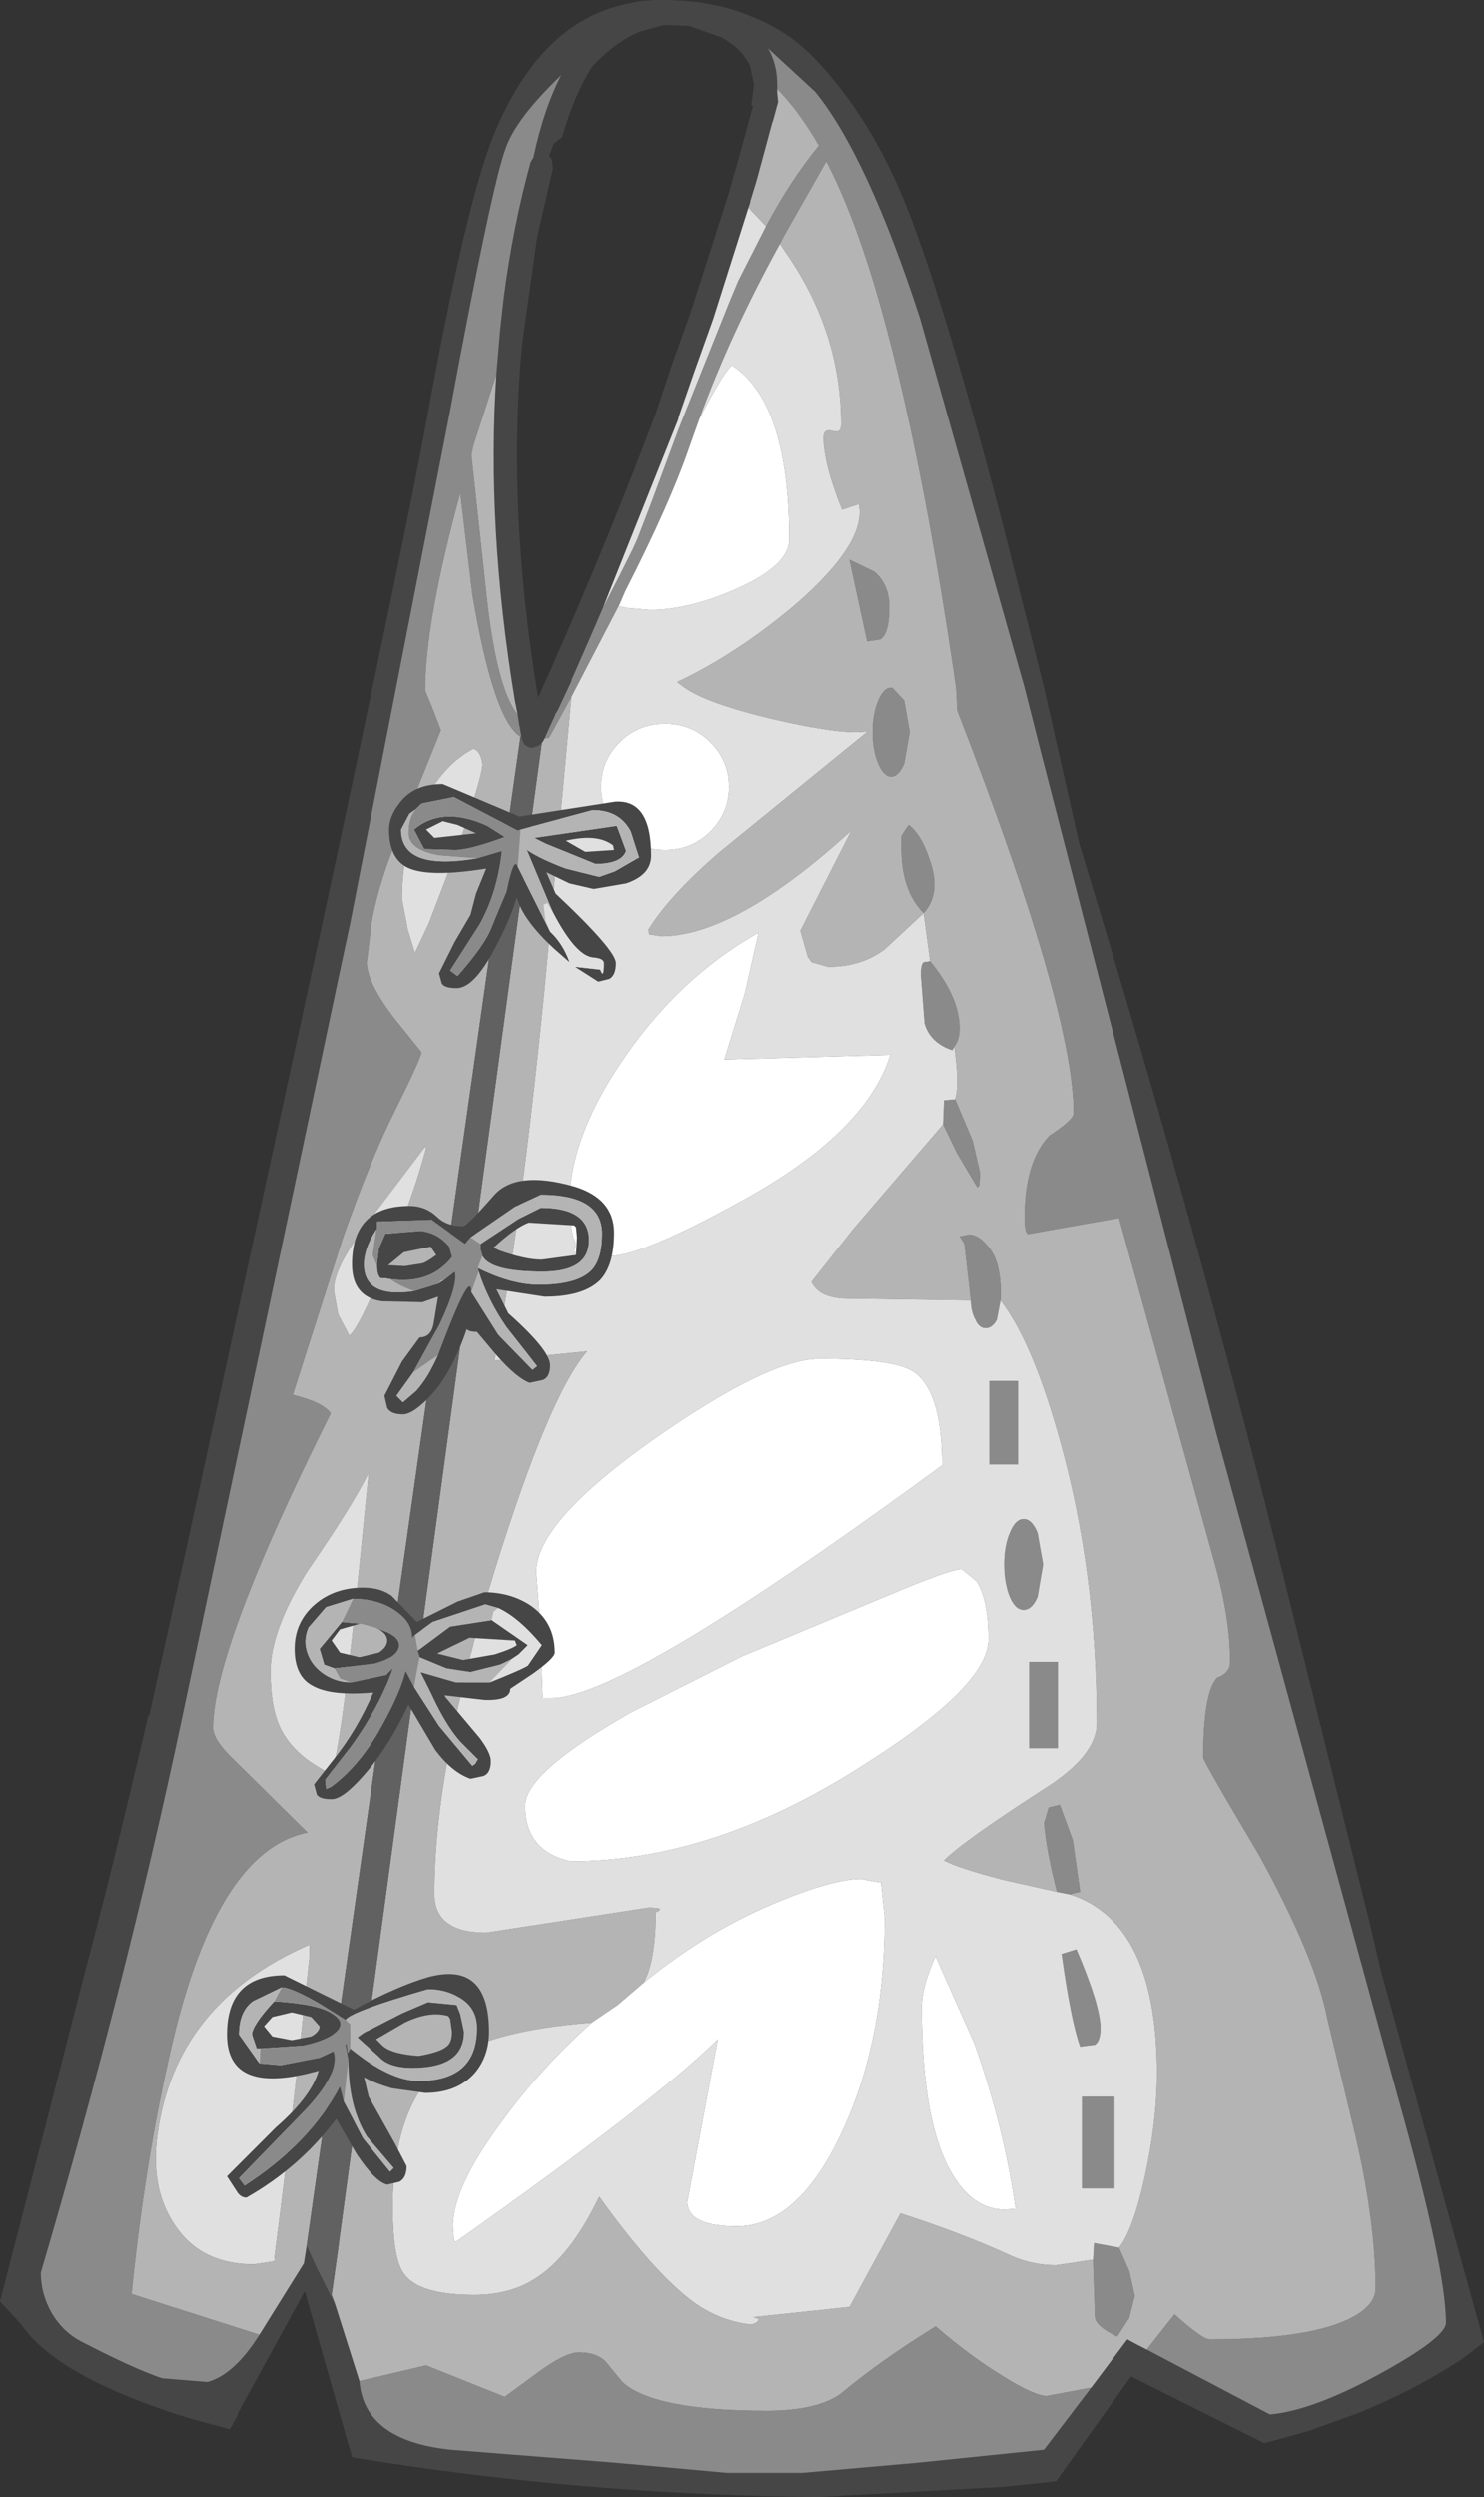 <?xml version="1.0" encoding="UTF-8" standalone="no"?>
<svg xmlns:ffdec="https://www.free-decompiler.com/flash" xmlns:xlink="http://www.w3.org/1999/xlink" ffdec:objectType="shape" height="134.7px" width="80.1px" xmlns="http://www.w3.org/2000/svg">
  <rect width="100%" height="100%" fill="#333333" stroke="none"/>
  <g transform="matrix(1.0, 0.0, 0.0, 1.0, 36.45, 135.85)">
    <path d="M25.45 -9.1 L32.1 -5.6 Q34.4 -5.8 38.05 -7.8 41.6 -9.75 41.6 -10.55 41.6 -13.5 39.0 -22.75 L29.2 -58.55 19.7 -95.4 18.85 -98.75 13.2 -118.7 Q10.35 -127.45 7.55 -130.9 L5.0 -133.25 Q5.5 -132.4 5.5 -131.3 L5.5 -131.05 5.5 -130.85 5.55 -130.35 5.25 -129.25 5.25 -129.3 4.4 -126.15 4.05 -125.0 4.05 -124.95 3.95 -124.65 2.05 -118.65 1.05 -115.85 0.2 -113.4 0.15 -113.2 -3.9 -103.05 -4.7 -101.2 -5.6 -99.15 -5.6 -99.1 -6.3 -97.6 -6.35 -97.5 -6.45 -97.35 -6.55 -97.1 -6.6 -97.0 -7.05 -96.0 -7.1 -95.9 -7.2 -95.75 -7.4 -95.6 -7.75 -95.5 Q-8.0 -95.55 -8.15 -95.7 L-8.3 -96.05 -8.3 -96.1 -8.4 -96.7 -8.4 -96.65 -8.5 -97.3 -8.65 -98.05 Q-10.2 -107.45 -9.65 -115.65 L-9.45 -118.0 -9.25 -119.8 Q-8.75 -123.65 -7.8 -127.1 L-7.65 -127.35 Q-7.1 -129.95 -6.15 -131.8 -8.6 -129.45 -9.15 -127.85 -9.9 -125.85 -12.2 -113.45 L-17.55 -86.05 -18.15 -83.25 -21.15 -69.05 -26.6 -43.3 Q-29.65 -28.85 -34.25 -13.25 -34.25 -12.1 -33.65 -11.05 -33.05 -10.05 -32.1 -9.55 -29.2 -8.05 -27.7 -7.55 L-25.25 -7.35 Q-23.8 -7.75 -22.45 -9.9 L-20.05 -13.75 -19.9 -14.7 -19.35 -13.5 -18.35 -11.5 -17.05 -7.4 Q-16.8 -4.2 -12.15 -3.7 L-3.25 -3.0 2.8 -2.45 6.85 -2.45 13.1 -3.0 19.9 -3.7 22.45 -7.05 24.4 -9.65 Q24.95 -9.35 25.45 -9.1 M1.55 -125.0 L1.55 -125.1 1.55 -125.15 1.55 -125.0 M2.45 -133.85 L0.75 -134.45 -0.6 -134.5 -1.9 -134.15 Q-3.2 -133.6 -4.45 -132.3 -5.45 -130.75 -6.1 -128.45 L-6.55 -128.1 -6.8 -127.45 -6.65 -127.25 -6.6 -126.75 -7.45 -123.05 -8.25 -117.35 Q-9.1 -108.5 -7.4 -98.25 L-7.4 -98.2 -6.75 -99.65 -5.85 -101.7 Q-3.25 -107.7 -1.05 -113.55 L-0.95 -113.85 -0.15 -116.25 0.85 -119.05 2.85 -125.3 3.2 -126.55 3.2 -126.5 4.05 -129.6 4.2 -130.15 4.1 -130.15 4.25 -131.3 4.05 -132.25 Q3.6 -133.25 2.45 -133.85 M7.7 -132.5 Q10.8 -129.2 12.75 -124.0 14.7 -118.85 17.6 -107.85 L19.9 -98.75 21.8 -90.35 Q27.7 -71.1 32.35 -52.75 L34.7 -43.3 37.5 -32.05 38.1 -29.5 43.65 -9.5 42.55 -8.65 Q40.0 -6.95 36.8 -5.65 L34.15 -4.7 31.8 -4.05 24.6 -7.65 20.55 -2.0 17.75 -1.7 7.75 -1.15 Q-4.1 -1.25 -15.6 -3.0 L-17.2 -3.25 -17.45 -3.3 -20.0 -12.25 -23.65 -5.6 -23.6 -5.6 -24.05 -4.8 -26.25 -5.4 Q-33.35 -7.6 -35.3 -10.45 L-36.45 -11.7 -33.9 -21.55 -31.9 -29.35 Q-30.45 -34.75 -28.45 -43.3 L-28.4 -43.3 -26.3 -52.75 -22.75 -69.05 -21.2 -76.15 -19.05 -86.05 Q-14.55 -107.0 -13.4 -113.3 -11.3 -124.85 -9.8 -128.55 -7.35 -134.55 -2.8 -135.6 L-1.85 -135.8 -1.0 -135.85 -0.8 -135.85 -0.7 -135.85 Q2.1 -135.85 4.25 -134.9 6.25 -134.1 7.7 -132.5 M-7.7 -97.6 L-7.75 -97.45 -7.7 -97.6" fill="#464646" fill-rule="evenodd" stroke="none"/>
    <path d="M5.5 -131.05 L5.5 -131.3 Q5.5 -132.4 5.0 -133.25 L7.55 -130.9 Q10.35 -127.45 13.2 -118.7 L18.85 -98.75 19.7 -95.4 29.2 -58.55 39.0 -22.75 Q41.6 -13.5 41.6 -10.55 41.6 -9.75 38.05 -7.8 34.4 -5.8 32.1 -5.6 L25.45 -9.1 26.95 -11.0 Q28.45 -9.65 28.85 -9.65 34.45 -9.65 36.65 -10.9 37.8 -11.55 37.8 -12.4 37.8 -15.9 36.75 -20.5 L35.2 -26.95 Q34.55 -30.3 31.45 -35.9 28.5 -40.85 28.5 -41.05 28.5 -44.55 29.25 -45.35 29.95 -45.6 29.95 -46.2 29.95 -48.5 29.15 -51.4 L23.95 -70.15 19.15 -69.3 Q18.85 -69.15 18.85 -70.15 18.85 -73.2 20.2 -74.6 21.5 -75.45 21.5 -75.8 21.5 -81.35 15.2 -97.55 L15.2 -97.85 15.15 -98.75 Q13.25 -111.9 10.85 -120.1 9.6 -124.35 8.15 -127.15 L5.85 -123.1 5.65 -122.7 Q3.0 -117.9 1.3 -113.25 L0.8 -111.85 Q-0.25 -108.75 -2.7 -103.95 L-3.0 -103.25 -5.6 -98.25 -6.8 -96.05 -7.05 -96.0 -6.6 -97.0 -6.55 -97.1 -6.45 -97.35 -6.35 -97.5 -6.3 -97.6 -5.6 -99.1 -5.6 -99.15 -4.7 -101.2 -3.9 -103.05 -3.0 -104.8 -2.3 -106.2 -2.05 -106.75 -1.3 -108.7 0.2 -112.75 2.9 -119.5 3.4 -120.7 4.9 -123.65 Q6.2 -126.1 7.75 -128.0 6.65 -129.9 5.5 -131.05 M22.45 -7.05 L19.9 -3.7 13.1 -3.0 6.85 -2.45 2.8 -2.45 -3.25 -3.0 -12.15 -3.7 Q-16.8 -4.2 -17.05 -7.4 L-13.45 -8.25 -9.2 -6.55 -7.5 -7.8 Q-5.95 -8.95 -5.2 -8.95 -4.25 -8.95 -3.75 -8.45 L-2.85 -7.35 Q-1.15 -5.8 4.95 -5.8 7.6 -5.8 8.9 -6.7 11.05 -8.5 14.05 -10.35 15.9 -8.75 17.7 -7.65 19.4 -6.6 20.05 -6.6 L22.45 -7.05 M-22.45 -9.9 Q-23.8 -7.75 -25.25 -7.35 L-27.7 -7.55 Q-29.2 -8.05 -32.1 -9.55 -33.05 -10.05 -33.65 -11.05 -34.25 -12.1 -34.25 -13.25 -29.65 -28.85 -26.6 -43.3 L-21.15 -69.05 -18.15 -83.25 -17.55 -86.05 -12.2 -113.45 Q-9.9 -125.85 -9.15 -127.85 -8.6 -129.45 -6.15 -131.8 -7.1 -129.95 -7.65 -127.35 L-7.8 -127.1 Q-8.75 -123.65 -9.25 -119.8 L-9.45 -118.0 -9.65 -115.65 -10.9 -111.8 -11.0 -111.3 -10.15 -103.45 Q-9.6 -98.65 -8.5 -97.3 L-8.4 -96.65 -8.4 -96.7 -8.3 -96.1 -8.35 -96.1 Q-9.8 -97.0 -10.95 -103.8 L-11.6 -109.25 Q-13.5 -102.3 -13.5 -98.6 L-13.05 -97.5 -12.65 -96.45 -14.65 -91.5 Q-16.0 -88.4 -16.4 -86.05 L-16.65 -83.95 Q-16.65 -82.85 -15.15 -80.9 L-13.7 -79.1 Q-13.7 -78.8 -15.2 -75.8 -16.45 -73.3 -17.95 -69.05 L-20.65 -60.6 Q-19.0 -60.2 -18.6 -59.6 -24.95 -46.9 -24.95 -42.65 -24.95 -42.0 -23.85 -40.95 L-19.85 -37.0 Q-24.9 -36.0 -27.35 -24.75 -28.65 -19.0 -29.35 -12.1 L-22.45 -9.9 M13.4 -86.6 Q12.2 -87.8 12.2 -90.1 L12.2 -90.75 12.35 -91.0 12.6 -91.35 Q13.3 -90.8 13.75 -89.4 14.35 -87.65 13.4 -86.6 M13.75 -84.0 Q15.1 -82.35 15.3 -80.9 15.45 -79.9 15.05 -79.4 L14.95 -79.2 Q13.75 -79.6 13.45 -80.65 L13.25 -83.25 Q13.25 -83.85 13.4 -83.95 L13.75 -84.0 M15.1 -76.55 L16.05 -74.3 16.45 -72.55 16.4 -71.9 16.3 -71.8 15.2 -73.65 14.45 -75.2 14.5 -76.5 15.1 -76.55 M15.95 -65.7 L15.6 -68.75 15.35 -69.15 15.85 -69.25 Q16.35 -69.25 16.85 -68.65 17.65 -67.75 17.55 -65.7 L17.35 -64.65 Q17.1 -64.2 16.75 -64.2 16.4 -64.2 16.2 -64.65 15.95 -65.1 15.95 -65.7 M20.6 -33.8 Q20.05 -35.9 19.9 -37.5 L20.15 -38.35 20.75 -38.5 21.45 -36.6 21.85 -33.8 21.4 -33.7 21.35 -33.65 20.6 -33.8 M23.95 -14.6 L24.5 -13.35 24.8 -12.0 24.5 -10.8 23.85 -9.8 Q22.7 -10.35 22.65 -10.85 L22.55 -13.95 22.6 -14.85 23.95 -14.6 M10.75 -105.0 Q11.55 -104.3 11.55 -103.1 11.55 -101.65 11.05 -101.35 L10.35 -101.25 9.4 -105.65 10.75 -105.0 M10.65 -96.35 Q10.65 -97.35 10.95 -98.05 11.25 -98.75 11.65 -98.75 L11.7 -98.75 12.35 -98.05 12.65 -96.35 12.35 -94.65 Q12.05 -93.95 11.65 -93.95 11.25 -93.95 10.95 -94.65 10.65 -95.35 10.65 -96.35 M16.95 -61.35 L18.5 -61.35 18.5 -56.85 16.95 -56.85 16.95 -61.35 M18.8 -53.9 Q19.25 -53.9 19.55 -53.15 L19.85 -51.45 19.55 -49.7 Q19.25 -49.0 18.8 -49.0 18.35 -49.0 18.05 -49.7 17.75 -50.45 17.75 -51.45 17.75 -52.45 18.05 -53.15 18.35 -53.9 18.8 -53.9 M20.65 -41.55 L19.1 -41.55 19.1 -46.2 20.65 -46.2 20.65 -41.55 M20.85 -30.45 L21.65 -30.7 Q22.95 -27.65 22.95 -26.45 22.95 -25.75 22.65 -25.55 L21.85 -25.45 Q21.35 -26.85 20.85 -30.45 M23.7 -22.75 L23.7 -17.8 21.95 -17.8 21.95 -22.75 23.7 -22.75" fill="#8a8a8a" fill-rule="evenodd" stroke="none"/>
    <path d="M25.45 -9.1 Q24.95 -9.35 24.4 -9.65 L22.45 -7.05 20.05 -6.6 Q19.4 -6.6 17.7 -7.65 15.9 -8.75 14.05 -10.35 11.05 -8.5 8.9 -6.7 7.6 -5.8 4.95 -5.8 -1.15 -5.8 -2.85 -7.35 L-3.75 -8.45 Q-4.25 -8.95 -5.2 -8.95 -5.95 -8.95 -7.5 -7.8 L-9.2 -6.55 -13.45 -8.25 -17.05 -7.4 -18.35 -11.5 -18.55 -12.05 -18.15 -14.9 -18.15 -14.95 -7.2 -95.75 -7.1 -95.9 -7.05 -96.0 -6.8 -96.05 -5.6 -98.25 -7.05 -82.5 Q-8.3 -69.85 -9.75 -62.45 L-4.75 -62.95 Q-6.8 -60.6 -9.75 -51.1 -13.0 -40.6 -13.0 -33.7 -13.0 -31.6 -10.2 -31.6 L-1.45 -32.95 Q-0.45 -32.95 -1.05 -32.7 -1.05 -30.1 -1.7 -28.9 L-3.1 -27.7 -4.5 -26.75 Q-10.25 -26.3 -12.45 -24.55 -15.25 -22.35 -15.25 -16.8 -15.25 -14.0 -14.65 -13.2 -13.85 -12.05 -10.85 -12.05 -8.95 -12.05 -7.6 -12.9 -5.65 -14.1 -4.1 -17.35 -0.8 -12.75 1.45 -11.35 2.7 -10.6 4.1 -10.45 4.5 -10.55 4.5 -10.75 L4.2 -10.85 9.4 -11.4 12.15 -16.45 Q15.55 -15.35 18.15 -14.15 19.3 -13.65 20.55 -13.65 L22.55 -13.95 22.65 -10.85 Q22.7 -10.35 23.85 -9.8 L24.5 -10.8 24.8 -12.0 24.5 -13.35 23.95 -14.6 Q24.7 -15.5 25.35 -18.45 26.0 -21.45 26.0 -24.0 26.0 -32.1 21.35 -33.65 L21.4 -33.7 21.85 -33.8 21.45 -36.6 20.75 -38.5 20.15 -38.35 19.9 -37.5 Q20.05 -35.9 20.6 -33.8 L17.7 -34.45 Q15.2 -35.1 14.5 -35.5 15.55 -36.55 19.9 -39.35 22.75 -41.15 22.75 -42.9 22.75 -50.95 20.8 -58.0 19.3 -63.45 17.55 -65.7 17.65 -67.75 16.85 -68.65 16.35 -69.25 15.85 -69.25 L15.35 -69.15 15.6 -68.75 15.95 -65.7 9.15 -65.8 Q7.75 -65.85 7.35 -66.7 L9.6 -69.55 14.45 -75.2 15.2 -73.65 16.3 -71.8 16.4 -71.9 16.45 -72.55 16.05 -74.3 15.1 -76.55 Q15.35 -77.4 15.05 -79.4 15.45 -79.9 15.3 -80.9 15.1 -82.35 13.75 -84.0 L13.4 -86.6 11.3 -84.65 Q10.05 -83.7 8.25 -83.7 L7.35 -83.95 7.15 -84.25 6.75 -85.65 8.15 -88.4 9.5 -91.05 Q3.25 -85.35 -0.75 -85.35 L-1.4 -85.45 -1.45 -85.7 Q-0.35 -87.5 2.35 -89.85 L10.4 -96.4 Q9.15 -96.15 5.25 -97.05 1.7 -97.9 0.5 -98.75 L0.1 -99.05 Q3.3 -100.55 6.5 -103.25 10.35 -106.6 9.9 -108.65 L9.0 -108.35 Q8.0 -110.85 8.0 -112.25 8.0 -112.75 8.5 -112.6 8.95 -112.45 8.95 -112.95 8.95 -117.95 5.95 -122.25 L5.65 -122.7 5.85 -123.1 8.15 -127.15 Q9.6 -124.35 10.85 -120.1 13.25 -111.9 15.15 -98.75 L15.2 -97.85 15.2 -97.55 Q21.5 -81.35 21.5 -75.8 21.5 -75.45 20.2 -74.6 18.85 -73.2 18.85 -70.15 18.85 -69.15 19.15 -69.3 L23.95 -70.15 29.15 -51.4 Q29.95 -48.5 29.95 -46.2 29.95 -45.6 29.25 -45.35 28.5 -44.55 28.5 -41.05 28.5 -40.85 31.45 -35.9 34.55 -30.3 35.2 -26.95 L36.75 -20.5 Q37.8 -15.9 37.8 -12.4 37.8 -11.55 36.65 -10.9 34.45 -9.65 28.85 -9.65 28.45 -9.65 26.95 -11.0 L25.45 -9.1 M-19.9 -14.7 L-20.05 -13.75 -22.45 -9.9 -29.35 -12.1 Q-28.65 -19.0 -27.35 -24.75 -24.9 -36.0 -19.85 -37.0 L-23.85 -40.95 Q-24.95 -42.0 -24.95 -42.65 -24.95 -46.9 -18.6 -59.6 -19.0 -60.2 -20.65 -60.6 L-17.95 -69.05 Q-16.45 -73.3 -15.2 -75.8 -13.7 -78.8 -13.7 -79.1 L-15.15 -80.9 Q-16.65 -82.85 -16.65 -83.95 L-16.4 -86.05 Q-16.0 -88.4 -14.65 -91.5 L-12.65 -96.45 -13.05 -97.5 -13.5 -98.6 Q-13.5 -102.3 -11.6 -109.25 L-10.95 -103.8 Q-9.8 -97.0 -8.35 -96.1 L-19.9 -14.7 M-9.65 -115.65 Q-10.2 -107.45 -8.65 -98.05 L-8.5 -97.3 Q-9.6 -98.65 -10.15 -103.45 L-11.0 -111.3 -10.9 -111.8 -9.65 -115.65 M3.95 -124.65 L4.05 -124.95 4.05 -125.0 4.4 -126.15 5.25 -129.3 5.25 -129.25 5.55 -130.35 5.5 -130.85 5.5 -131.05 Q6.65 -129.9 7.75 -128.0 6.2 -126.1 4.9 -123.65 L3.95 -124.65 M13.4 -86.6 Q14.35 -87.65 13.75 -89.4 13.3 -90.8 12.6 -91.35 L12.35 -91.0 12.2 -90.75 12.2 -90.1 Q12.2 -87.8 13.4 -86.6 M10.75 -105.0 L9.4 -105.65 10.35 -101.25 11.05 -101.35 Q11.55 -101.65 11.55 -103.1 11.55 -104.3 10.75 -105.0 M10.65 -96.35 Q10.65 -95.35 10.95 -94.65 11.25 -93.95 11.65 -93.95 12.05 -93.95 12.35 -94.65 L12.65 -96.35 12.35 -98.05 11.7 -98.75 11.65 -98.75 Q11.25 -98.75 10.95 -98.05 10.65 -97.35 10.65 -96.35 M-10.9 -95.45 Q-12.6 -94.55 -13.7 -92.3 -14.75 -90.05 -14.75 -87.35 L-14.5 -86.05 -14.45 -85.75 -14.05 -84.45 -13.3 -86.05 -11.75 -90.1 Q-10.45 -93.8 -10.4 -94.6 -10.5 -95.35 -10.9 -95.45 M-13.5 -74.0 L-16.3 -70.3 -17.2 -69.05 Q-18.6 -67.05 -18.4 -66.05 L-18.2 -64.95 -17.6 -63.8 Q-17.1 -64.15 -15.7 -67.55 L-15.1 -69.05 Q-14.05 -71.65 -13.45 -73.9 L-13.5 -74.0 M-19.85 -51.1 Q-21.85 -47.9 -21.85 -45.7 -21.85 -43.7 -21.3 -42.6 -20.55 -41.1 -18.55 -40.15 -18.05 -41.85 -17.3 -48.9 L-16.55 -56.4 Q-17.4 -54.65 -19.85 -51.1 M-19.75 -30.95 Q-27.0 -27.8 -27.95 -20.7 -28.35 -17.75 -27.0 -15.8 -25.6 -13.7 -22.75 -13.7 L-21.75 -13.85 Q-21.5 -13.95 -21.65 -14.0 -20.55 -22.55 -19.75 -30.3 L-19.75 -30.95" fill="#b4b4b4" fill-rule="evenodd" stroke="none"/>
    <path d="M-3.9 -103.05 L0.15 -113.2 0.2 -113.4 1.05 -115.85 2.05 -118.65 3.95 -124.65 4.9 -123.65 3.4 -120.7 2.9 -119.5 0.2 -112.75 -1.3 -108.7 -2.05 -106.75 -2.3 -106.2 -3.0 -104.8 -3.9 -103.05 M5.65 -122.7 L5.95 -122.25 Q8.95 -117.95 8.95 -112.95 8.95 -112.45 8.5 -112.6 8.0 -112.75 8.0 -112.25 8.0 -110.85 9.0 -108.35 L9.9 -108.65 Q10.35 -106.6 6.5 -103.25 3.3 -100.55 0.1 -99.05 L0.5 -98.75 Q1.7 -97.9 5.25 -97.05 9.15 -96.15 10.4 -96.4 L2.35 -89.85 Q-0.35 -87.5 -1.45 -85.7 L-1.4 -85.45 -0.75 -85.35 Q3.25 -85.35 9.5 -91.05 L8.15 -88.4 6.75 -85.65 7.15 -84.25 7.35 -83.95 8.25 -83.7 Q10.05 -83.7 11.3 -84.65 L13.4 -86.6 13.75 -84.0 13.4 -83.95 Q13.25 -83.85 13.25 -83.25 L13.45 -80.65 Q13.75 -79.6 14.95 -79.2 L15.05 -79.4 Q15.35 -77.4 15.1 -76.55 L14.5 -76.5 14.45 -75.2 9.6 -69.55 7.35 -66.7 Q7.75 -65.85 9.15 -65.8 L15.95 -65.7 Q15.95 -65.1 16.2 -64.65 16.4 -64.2 16.75 -64.2 17.1 -64.2 17.35 -64.65 L17.55 -65.7 Q19.3 -63.45 20.8 -58.0 22.75 -50.95 22.75 -42.9 22.75 -41.15 19.9 -39.35 15.55 -36.55 14.5 -35.5 15.2 -35.1 17.7 -34.45 L20.6 -33.8 21.35 -33.65 Q26.0 -32.1 26.0 -24.0 26.0 -21.45 25.35 -18.45 24.7 -15.5 23.95 -14.6 L22.6 -14.85 22.55 -13.95 20.55 -13.65 Q19.3 -13.65 18.15 -14.15 15.55 -15.35 12.15 -16.45 L9.4 -11.4 4.2 -10.85 4.5 -10.75 Q4.5 -10.55 4.1 -10.45 2.7 -10.6 1.45 -11.35 -0.8 -12.75 -4.1 -17.35 -5.65 -14.1 -7.6 -12.9 -8.95 -12.05 -10.85 -12.05 -13.85 -12.05 -14.65 -13.2 -15.25 -14.0 -15.25 -16.8 -15.25 -22.35 -12.45 -24.55 -10.25 -26.3 -4.5 -26.75 -7.3 -24.25 -9.4 -21.35 -12.0 -17.85 -12.0 -15.75 L-11.95 -15.05 -11.85 -14.9 Q-0.95 -22.6 2.3 -25.85 L0.65 -17.05 Q0.7 -15.75 3.3 -15.75 6.6 -15.75 8.95 -20.75 11.3 -25.7 11.3 -32.4 L11.1 -34.3 9.95 -34.5 Q8.45 -34.45 5.75 -33.35 1.85 -31.8 -1.7 -28.9 -1.05 -30.1 -1.05 -32.7 -0.45 -32.95 -1.45 -32.95 L-10.2 -31.6 Q-13.0 -31.6 -13.0 -33.7 -13.0 -40.6 -9.75 -51.1 -6.8 -60.6 -4.75 -62.95 L-9.75 -62.45 Q-8.3 -69.85 -7.05 -82.5 L-5.6 -98.25 -3.0 -103.25 -3.05 -103.15 -2.6 -103.05 -1.45 -102.95 -1.0 -102.95 Q1.0 -103.05 3.35 -104.1 6.15 -105.35 6.15 -106.75 6.15 -114.15 3.05 -116.15 2.5 -115.6 1.3 -113.25 3.0 -117.9 5.65 -122.7 M1.9 -95.8 Q0.9 -96.8 -0.55 -96.8 -2.0 -96.8 -3.0 -95.8 -4.0 -94.8 -4.0 -93.4 -4.0 -92.0 -3.0 -91.0 -2.0 -90.0 -0.55 -90.0 0.9 -90.0 1.9 -91.0 2.9 -92.0 2.9 -93.4 2.9 -94.8 1.9 -95.8 M4.5 -85.55 Q0.05 -83.05 -3.05 -78.35 -6.45 -73.2 -5.5 -69.1 -5.25 -68.7 -5.5 -68.3 L-3.5 -68.1 Q-1.8 -68.1 3.55 -71.05 10.3 -74.75 11.6 -78.95 L2.65 -78.7 3.75 -82.25 4.5 -85.55 M16.95 -61.35 L16.95 -56.85 18.5 -56.85 18.5 -61.35 16.95 -61.35 M12.85 -61.85 Q11.8 -62.55 7.8 -62.55 5.05 -62.55 -1.1 -58.25 -7.5 -53.75 -7.5 -51.05 L-7.3 -48.4 -7.15 -44.3 -7.25 -44.25 -6.65 -44.25 Q-2.7 -44.25 14.4 -56.8 14.4 -60.8 12.85 -61.85 M18.8 -53.9 Q18.35 -53.9 18.05 -53.15 17.75 -52.45 17.75 -51.45 17.75 -50.45 18.05 -49.7 18.35 -49.0 18.8 -49.0 19.25 -49.0 19.55 -49.7 L19.85 -51.45 19.55 -53.15 Q19.25 -53.9 18.8 -53.9 M15.45 -51.2 Q14.85 -51.2 11.4 -49.75 L3.6 -46.5 -2.35 -43.5 Q-8.1 -40.25 -8.1 -38.45 -8.1 -36.0 -5.65 -35.45 1.95 -35.45 9.85 -40.45 16.9 -44.85 16.9 -47.4 16.9 -49.55 16.25 -50.55 L15.45 -51.2 M20.65 -41.55 L20.65 -46.2 19.1 -46.2 19.1 -41.55 20.65 -41.55 M20.85 -30.45 Q21.35 -26.85 21.85 -25.45 L22.65 -25.55 Q22.95 -25.75 22.95 -26.45 22.95 -27.65 21.65 -30.7 L20.85 -30.45 M13.3 -27.6 Q13.3 -21.1 15.05 -18.4 16.15 -16.65 17.8 -16.65 L18.4 -16.7 18.35 -16.8 Q17.75 -21.05 16.15 -25.6 L14.1 -30.2 14.05 -30.35 Q13.3 -28.7 13.3 -27.6 M23.7 -22.75 L21.95 -22.75 21.95 -17.8 23.7 -17.8 23.7 -22.75 M-19.75 -30.95 L-19.75 -30.3 Q-20.55 -22.55 -21.65 -14.0 -21.5 -13.95 -21.75 -13.85 L-22.75 -13.7 Q-25.6 -13.7 -27.0 -15.8 -28.35 -17.75 -27.95 -20.7 -27.0 -27.8 -19.75 -30.95 M-19.85 -51.1 Q-17.4 -54.65 -16.55 -56.4 L-17.3 -48.9 Q-18.05 -41.85 -18.55 -40.15 -20.55 -41.1 -21.3 -42.6 -21.85 -43.7 -21.85 -45.7 -21.85 -47.9 -19.85 -51.1 M-13.5 -74.0 L-13.45 -73.9 Q-14.05 -71.65 -15.1 -69.05 L-15.7 -67.55 Q-17.1 -64.15 -17.6 -63.8 L-18.2 -64.95 -18.4 -66.05 Q-18.6 -67.05 -17.2 -69.05 L-16.3 -70.3 -13.5 -74.0 M-10.9 -95.45 Q-10.5 -95.35 -10.4 -94.6 -10.45 -93.8 -11.75 -90.1 L-13.3 -86.05 -14.05 -84.45 -14.45 -85.75 -14.5 -86.05 -14.75 -87.35 Q-14.75 -90.05 -13.7 -92.3 -12.6 -94.55 -10.9 -95.45" fill="#e0e0e0" fill-rule="evenodd" stroke="none"/>
    <path d="M-4.5 -26.75 L-3.1 -27.7 -1.7 -28.9 Q1.85 -31.8 5.75 -33.35 8.45 -34.45 9.95 -34.5 L11.1 -34.3 11.3 -32.4 Q11.3 -25.7 8.95 -20.75 6.6 -15.75 3.3 -15.75 0.7 -15.75 0.65 -17.05 L2.3 -25.85 Q-0.95 -22.6 -11.85 -14.9 L-11.95 -15.05 -12.0 -15.75 Q-12.0 -17.85 -9.4 -21.35 -7.3 -24.25 -4.5 -26.75 M1.3 -113.25 Q2.5 -115.6 3.05 -116.15 6.15 -114.15 6.15 -106.75 6.15 -105.35 3.35 -104.1 1.0 -103.05 -1.0 -102.95 L-1.45 -102.95 -2.6 -103.05 -3.05 -103.15 -3.0 -103.25 -2.7 -103.95 Q-0.25 -108.75 0.8 -111.85 L1.3 -113.25 M4.5 -85.55 L3.75 -82.25 2.65 -78.7 11.6 -78.95 Q10.3 -74.75 3.55 -71.05 -1.8 -68.1 -3.5 -68.1 L-5.5 -68.3 Q-5.25 -68.7 -5.5 -69.1 -6.45 -73.2 -3.05 -78.35 0.05 -83.05 4.5 -85.55 M1.9 -95.8 Q2.9 -94.8 2.9 -93.4 2.9 -92.0 1.9 -91.0 0.9 -90.0 -0.55 -90.0 -2.0 -90.0 -3.0 -91.0 -4.0 -92.0 -4.0 -93.4 -4.0 -94.8 -3.0 -95.8 -2.0 -96.8 -0.55 -96.8 0.9 -96.8 1.9 -95.8 M12.85 -61.85 Q14.4 -60.8 14.4 -56.8 -2.7 -44.25 -6.65 -44.25 L-7.25 -44.25 -7.15 -44.3 -7.3 -48.4 -7.5 -51.05 Q-7.5 -53.75 -1.1 -58.25 5.05 -62.55 7.8 -62.55 11.8 -62.55 12.85 -61.85 M15.45 -51.2 L16.25 -50.55 Q16.9 -49.55 16.9 -47.4 16.9 -44.85 9.85 -40.45 1.95 -35.45 -5.65 -35.45 -8.1 -36.0 -8.1 -38.45 -8.1 -40.25 -2.35 -43.5 L3.6 -46.5 11.4 -49.75 Q14.85 -51.2 15.45 -51.2 M13.3 -27.6 Q13.3 -28.7 14.05 -30.35 L14.1 -30.2 16.15 -25.6 Q17.75 -21.05 18.35 -16.8 L18.4 -16.7 17.8 -16.65 Q16.15 -16.65 15.05 -18.4 13.3 -21.1 13.3 -27.6" fill="#ffffff" fill-rule="evenodd" stroke="none"/>
    <path d="M-18.35 -11.5 L-19.35 -13.5 -19.9 -14.7 -8.35 -96.1 -8.3 -96.1 -8.3 -96.05 -8.15 -95.7 Q-8.0 -95.55 -7.75 -95.5 L-7.4 -95.6 -7.2 -95.75 -18.15 -14.95 -18.15 -14.9 -18.55 -12.05 -18.35 -11.5 M-7.7 -97.6 L-7.75 -97.45 -7.7 -97.6" fill="#616161" fill-rule="evenodd" stroke="none"/>
    <path d="M-8.35 -91.1 L-8.5 -91.05 -11.95 -92.85 -13.7 -92.5 -14.0 -92.2 -14.35 -91.95 -14.8 -91.1 Q-14.8 -88.85 -10.7 -89.55 L-9.35 -89.95 Q-9.6 -87.7 -10.55 -86.0 L-12.15 -83.5 -11.75 -83.2 Q-10.25 -84.9 -9.9 -85.85 L-9.1 -87.75 Q-8.7 -89.7 -8.5 -89.1 L-6.75 -85.6 Q-6.05 -84.95 -5.7 -83.95 L-6.5 -84.65 Q-8.2 -86.2 -8.55 -87.45 -8.9 -86.25 -9.7 -84.75 -10.85 -82.55 -11.8 -82.55 -12.45 -82.55 -12.6 -82.8 L-12.75 -83.35 -11.9 -85.05 -11.05 -86.5 -10.75 -87.65 -10.2 -89.0 Q-13.3 -88.5 -14.45 -89.05 -15.45 -89.55 -15.45 -91.1 -15.45 -91.8 -14.9 -92.5 -14.15 -93.55 -12.55 -93.55 L-8.4 -91.8 -3.25 -92.6 Q-1.3 -92.75 -1.3 -89.7 -1.3 -88.65 -2.65 -88.2 L-4.4 -87.9 -5.7 -88.2 -6.95 -88.8 -6.45 -87.65 Q-3.2 -84.6 -3.2 -83.9 -3.2 -83.25 -3.55 -83.05 L-4.15 -82.9 -5.4 -83.7 -4.05 -83.55 -3.95 -83.35 Q-3.85 -83.25 -3.85 -83.9 -3.85 -84.15 -4.4 -84.2 -5.35 -84.25 -6.6 -86.65 L-8.0 -90.0 Q-7.25 -89.5 -5.9 -89.0 L-4.1 -88.55 -3.25 -88.85 -1.95 -89.6 -2.4 -91.0 Q-3.0 -92.15 -4.45 -92.15 L-8.35 -91.1 M-3.15 -91.3 L-2.65 -89.95 Q-2.9 -89.25 -4.3 -89.25 L-7.0 -90.35 -7.6 -90.65 -3.15 -91.3 M-12.55 -91.55 L-13.45 -91.1 -13.0 -90.65 -10.75 -90.9 -11.75 -91.35 -12.55 -91.55 M-3.35 -90.25 Q-4.2 -90.9 -5.9 -90.5 L-4.85 -89.9 -3.3 -90.0 -3.35 -90.25 M-10.15 -91.3 L-9.2 -90.7 Q-11.1 -90.0 -11.9 -90.0 L-13.55 -90.05 -14.1 -91.1 Q-12.55 -92.4 -10.15 -91.3 M-5.45 -69.75 L-7.9 -69.9 Q-8.6 -69.65 -9.8 -68.55 L-9.5 -68.4 Q-8.1 -67.9 -7.2 -67.9 L-5.35 -68.15 -5.3 -69.1 -5.35 -69.65 -5.45 -69.75 M-10.5 -68.75 L-8.45 -70.1 -7.25 -70.7 Q-4.65 -70.7 -4.65 -68.95 -4.65 -67.25 -7.15 -67.25 -9.95 -67.25 -10.4 -68.1 L-10.5 -68.45 -10.5 -68.75 M-10.65 -67.45 Q-8.85 -66.55 -7.35 -66.55 -5.25 -66.55 -4.5 -67.35 -3.95 -67.95 -3.95 -69.3 -3.95 -71.4 -7.25 -71.4 L-8.65 -70.75 -11.05 -69.1 -11.35 -68.75 -13.15 -70.05 -16.1 -69.95 -16.1 -69.55 -16.15 -69.5 Q-16.8 -68.5 -16.8 -67.65 -16.8 -65.8 -14.1 -66.2 L-12.8 -66.6 -12.4 -66.85 -11.9 -67.25 Q-11.7 -66.55 -12.75 -64.35 L-14.15 -61.8 -15.05 -60.55 -14.7 -60.2 -14.0 -60.8 Q-13.35 -61.5 -12.8 -62.75 -11.0 -67.55 -11.0 -66.15 L-9.55 -63.85 -7.7 -61.95 -7.45 -62.15 -9.1 -64.25 Q-10.1 -65.7 -10.6 -67.25 L-10.65 -67.45 M-11.45 -69.7 Q-11.25 -69.7 -9.8 -71.35 -8.6 -72.75 -5.45 -71.85 -3.3 -71.2 -3.3 -69.35 -3.3 -67.6 -4.05 -66.8 -4.95 -65.9 -7.05 -65.9 L-9.65 -66.3 -9.0 -65.0 Q-6.75 -63.0 -6.75 -62.2 -6.75 -61.55 -7.15 -61.4 L-7.85 -61.25 Q-8.55 -61.5 -9.65 -62.75 L-10.7 -64.0 Q-11.15 -64.0 -11.25 -64.15 -12.1 -61.65 -13.35 -60.4 -14.2 -59.55 -14.7 -59.55 -15.35 -59.55 -15.55 -59.9 L-15.7 -60.55 -14.75 -62.4 -13.8 -63.7 Q-13.2 -63.7 -13.05 -64.4 L-12.8 -65.9 -13.65 -65.6 -15.85 -65.65 Q-17.45 -65.9 -17.45 -67.65 -17.45 -70.8 -14.35 -70.8 -13.5 -70.8 -12.9 -70.25 -12.35 -69.7 -11.45 -69.7 M-13.2 -68.6 L-14.65 -68.3 -15.5 -67.6 -14.6 -67.55 -13.65 -67.7 Q-13.45 -67.75 -12.9 -68.15 L-13.2 -68.6 M-16.1 -67.55 L-16.1 -67.65 -16.0 -68.5 -15.65 -69.3 -13.75 -69.45 Q-12.8 -69.35 -12.2 -68.6 L-12.05 -68.05 Q-13.2 -66.55 -15.4 -66.85 L-15.7 -66.9 -15.9 -66.9 Q-16.1 -67.05 -16.1 -67.55 M-16.85 -50.2 Q-15.9 -50.2 -15.3 -49.75 L-13.95 -48.35 -11.75 -49.45 -10.3 -49.95 Q-8.95 -49.95 -7.9 -49.3 -6.5 -48.4 -6.5 -46.7 -6.5 -46.4 -7.7 -45.55 L-8.9 -44.75 Q-8.9 -44.1 -10.3 -44.15 L-12.45 -44.4 -12.4 -44.3 -10.55 -42.1 Q-9.95 -41.3 -9.95 -40.85 -9.95 -40.2 -10.35 -40.05 L-11.05 -39.9 Q-12.05 -40.25 -12.95 -41.45 L-14.4 -43.9 Q-15.5 -41.55 -16.85 -40.05 -17.95 -38.8 -18.55 -38.8 -19.2 -38.8 -19.35 -39.05 L-19.5 -39.6 -18.4 -41.0 Q-17.2 -42.5 -16.3 -44.55 -18.55 -44.35 -19.55 -44.9 -20.55 -45.4 -20.55 -46.9 -20.55 -48.35 -19.45 -49.3 -18.4 -50.2 -16.85 -50.2 M-9.9 -48.45 L-7.95 -47.1 -8.45 -46.6 -8.75 -46.4 Q-9.0 -46.25 -9.45 -46.05 L-11.05 -45.65 -12.35 -45.85 -13.8 -46.45 -13.9 -46.8 -12.15 -48.1 -9.9 -48.45 M-10.0 -45.1 Q-8.25 -45.8 -7.95 -46.0 L-7.2 -47.1 Q-8.45 -48.6 -9.55 -49.1 L-10.25 -49.3 -13.1 -48.35 -14.05 -47.65 -14.2 -47.5 Q-14.2 -48.35 -15.1 -48.95 -16.05 -49.6 -17.4 -49.6 L-18.85 -49.15 -19.8 -48.05 Q-20.1 -47.35 -19.85 -46.65 -19.6 -45.95 -18.9 -45.5 -18.25 -45.1 -17.55 -45.1 L-17.45 -45.1 -15.6 -45.5 -15.25 -45.85 Q-15.95 -43.8 -17.5 -41.65 L-18.9 -39.85 -18.85 -39.35 -18.6 -39.45 Q-16.95 -40.65 -15.7 -43.0 -14.85 -44.55 -14.55 -45.7 L-14.1 -44.85 -12.75 -42.75 -10.95 -40.6 -10.8 -40.7 -10.65 -40.95 -11.6 -41.9 Q-12.4 -42.8 -13.2 -44.55 L-13.75 -45.65 -11.85 -45.1 -10.0 -45.1 M-8.65 -47.35 L-11.1 -47.5 -12.85 -46.65 -11.45 -46.3 -9.75 -46.6 Q-8.8 -46.9 -8.55 -47.1 L-8.65 -47.35 M-18.0 -48.35 L-16.95 -48.25 -17.05 -48.25 -18.1 -47.95 -18.55 -47.35 -18.1 -46.7 -17.05 -46.45 -16.0 -46.7 Q-15.55 -47.0 -15.55 -47.35 -15.55 -47.7 -16.0 -47.95 L-16.1 -48.0 -15.55 -47.8 Q-14.75 -47.4 -14.95 -46.9 -15.15 -46.4 -16.25 -46.1 L-18.4 -45.85 -18.95 -46.05 -19.2 -46.9 -18.0 -48.35 M-17.8 -26.9 L-19.25 -27.8 Q-20.75 -28.65 -21.25 -28.65 L-22.8 -27.9 Q-23.55 -27.35 -23.55 -26.1 L-22.45 -24.55 -21.3 -24.45 -19.2 -24.85 -18.45 -25.2 Q-18.05 -24.0 -20.15 -21.85 L-23.55 -18.35 -23.25 -17.95 Q-19.7 -20.25 -18.1 -23.3 L-17.9 -22.5 -16.85 -20.5 -15.4 -18.7 -15.2 -18.9 -16.65 -20.6 Q-17.65 -22.2 -17.65 -24.75 L-17.8 -25.55 -17.75 -25.6 -17.7 -25.25 Q-17.7 -24.95 -17.55 -25.35 -15.4 -23.6 -13.85 -23.6 -10.7 -23.6 -10.7 -26.45 -10.7 -27.55 -11.65 -28.1 -12.4 -28.55 -13.35 -28.55 -17.5 -27.35 -17.8 -26.9 M-21.65 -27.9 Q-19.3 -27.75 -18.55 -27.25 -17.8 -26.8 -18.25 -26.3 -18.7 -25.8 -20.1 -25.5 L-22.4 -25.35 -22.6 -25.35 -22.85 -26.1 Q-22.85 -26.6 -21.65 -27.9 M-19.2 -26.55 L-19.65 -27.05 -20.7 -27.3 -21.75 -27.05 -22.2 -26.55 -21.75 -26.0 -20.7 -25.8 -19.65 -26.0 Q-19.2 -26.25 -19.2 -26.55 M-16.8 -26.2 L-14.75 -27.25 -13.35 -27.85 -11.8 -27.7 -11.6 -27.2 -11.4 -26.25 Q-11.4 -24.3 -14.2 -24.3 -15.45 -24.3 -16.0 -24.9 L-17.15 -25.95 -16.8 -26.2 M-17.35 -27.45 Q-15.05 -28.7 -13.35 -29.2 -10.05 -30.1 -10.05 -26.25 -10.05 -24.95 -10.8 -24.05 -11.75 -22.95 -13.5 -22.95 L-15.3 -23.2 Q-16.3 -23.5 -16.8 -23.8 L-16.55 -22.75 -15.15 -20.25 -14.5 -19.0 Q-14.5 -18.35 -14.9 -18.15 L-15.55 -18.0 Q-16.2 -18.15 -17.2 -19.65 L-18.3 -21.55 Q-20.25 -18.95 -23.15 -17.3 -23.45 -17.3 -23.65 -17.6 L-24.2 -18.45 -21.55 -21.1 Q-19.65 -22.75 -19.25 -24.15 -24.2 -22.75 -24.2 -26.1 -24.2 -29.3 -21.1 -29.3 L-17.35 -27.45 M-12.25 -27.1 Q-13.25 -27.4 -14.6 -26.75 L-16.15 -25.85 -15.8 -25.5 Q-15.3 -25.05 -13.85 -24.95 -12.7 -25.15 -12.35 -25.45 -12.05 -25.65 -12.05 -26.25 L-12.15 -26.95 -12.25 -27.1" fill="#464646" fill-rule="evenodd" stroke="none"/>
    <path d="M-14.0 -92.2 L-13.7 -92.5 -11.95 -92.85 -8.5 -91.05 -8.35 -91.1 -8.5 -89.1 Q-8.7 -89.7 -9.1 -87.75 L-9.9 -85.85 Q-10.25 -84.9 -11.75 -83.2 L-12.15 -83.5 -10.55 -86.0 Q-9.6 -87.7 -9.35 -89.95 L-10.7 -89.55 -12.75 -89.7 Q-14.4 -90.0 -14.4 -90.9 -14.4 -91.75 -14.0 -92.2 M-10.15 -91.3 Q-12.55 -92.4 -14.1 -91.1 L-13.55 -90.05 -11.9 -90.0 Q-11.1 -90.0 -9.2 -90.7 L-10.15 -91.3 M-10.4 -68.1 L-10.65 -67.45 -10.6 -67.25 -11.0 -66.15 Q-11.0 -67.55 -12.8 -62.75 L-14.15 -61.8 -12.75 -64.35 Q-11.7 -66.55 -11.9 -67.25 L-12.4 -66.85 -12.65 -66.75 -12.8 -66.6 -14.1 -66.2 Q-14.85 -66.45 -15.4 -66.85 -13.2 -66.55 -12.05 -68.05 L-12.2 -68.6 Q-12.8 -69.35 -13.75 -69.45 L-15.65 -69.3 -16.0 -68.5 -16.1 -67.65 -16.1 -67.55 -16.35 -68.15 -16.15 -69.5 -16.1 -69.55 -16.1 -69.95 -13.15 -70.05 -11.35 -68.75 -11.05 -69.1 -10.5 -68.75 -10.5 -68.45 -10.4 -68.1 M-13.9 -46.8 L-13.8 -46.45 -14.1 -44.85 -14.55 -45.7 Q-14.85 -44.55 -15.7 -43.0 -16.95 -40.65 -18.6 -39.45 L-18.85 -39.35 -18.9 -39.85 -17.5 -41.65 Q-15.95 -43.8 -15.25 -45.85 L-15.6 -45.5 -17.45 -45.1 -17.55 -45.1 -18.1 -45.3 -18.4 -45.85 -16.25 -46.1 Q-15.15 -46.4 -14.95 -46.9 -14.75 -47.4 -15.55 -47.8 L-16.1 -48.0 -16.2 -48.05 -16.95 -48.25 -18.0 -48.35 -17.4 -49.6 Q-16.05 -49.6 -15.1 -48.95 -14.2 -48.35 -14.2 -47.5 L-14.05 -47.65 -13.9 -46.8 M-21.25 -28.65 Q-20.75 -28.65 -19.25 -27.8 L-17.8 -26.9 -17.55 -26.65 -17.55 -25.35 Q-17.7 -24.95 -17.7 -25.25 L-17.75 -25.6 -17.8 -25.55 -17.65 -24.75 -17.9 -22.5 -18.1 -23.3 Q-19.7 -20.25 -23.25 -17.95 L-23.55 -18.35 -20.15 -21.85 Q-18.05 -24.0 -18.45 -25.2 L-19.2 -24.85 -21.3 -24.45 -22.45 -24.55 -22.4 -25.35 -20.1 -25.5 Q-18.7 -25.8 -18.25 -26.3 -17.8 -26.8 -18.55 -27.25 -19.3 -27.75 -21.65 -27.9 L-21.25 -28.65" fill="#8a8a8a" fill-rule="evenodd" stroke="none"/>
    <path d="M-14.0 -92.2 Q-14.4 -91.75 -14.4 -90.9 -14.4 -90.0 -12.75 -89.7 L-10.7 -89.55 Q-14.8 -88.85 -14.8 -91.1 L-14.35 -91.95 -14.0 -92.2 M-8.5 -89.1 L-8.35 -91.1 -4.45 -92.15 Q-3.0 -92.15 -2.4 -91.0 L-1.95 -89.6 -3.25 -88.85 -4.1 -88.55 -5.9 -89.0 Q-7.25 -89.5 -8.0 -90.0 L-6.6 -86.65 -6.9 -87.15 -7.1 -87.05 -7.0 -86.2 -6.75 -85.6 -8.5 -89.1 M-3.15 -91.3 L-7.6 -90.65 -7.0 -90.35 -4.3 -89.25 Q-2.9 -89.25 -2.65 -89.95 L-3.15 -91.3 M-10.4 -68.1 Q-9.95 -67.25 -7.15 -67.25 -4.65 -67.25 -4.65 -68.95 -4.65 -70.7 -7.25 -70.7 L-8.45 -70.1 -10.5 -68.75 -11.05 -69.1 -8.65 -70.75 -7.25 -71.4 Q-3.95 -71.4 -3.95 -69.3 -3.95 -67.95 -4.5 -67.35 -5.25 -66.55 -7.35 -66.55 -8.85 -66.55 -10.65 -67.45 L-10.4 -68.1 M-10.6 -67.25 Q-10.1 -65.7 -9.1 -64.25 L-7.45 -62.15 -7.7 -61.95 -9.55 -63.85 -11.0 -66.15 -10.6 -67.25 M-12.8 -62.75 Q-13.35 -61.5 -14.0 -60.8 L-14.7 -60.2 -15.05 -60.55 -14.15 -61.8 -12.8 -62.75 M-12.4 -66.85 L-12.8 -66.6 -12.65 -66.75 -12.4 -66.85 M-14.1 -66.2 Q-16.8 -65.8 -16.8 -67.65 -16.8 -68.5 -16.15 -69.5 L-16.35 -68.15 -16.1 -67.55 Q-16.1 -67.05 -15.9 -66.9 L-15.7 -66.9 -15.4 -66.85 Q-14.85 -66.45 -14.1 -66.2 M-8.75 -46.4 L-10.0 -45.1 -11.85 -45.1 -13.75 -45.65 -13.2 -44.55 Q-12.4 -42.8 -11.6 -41.9 L-10.65 -40.95 -10.8 -40.7 -10.95 -40.6 -12.75 -42.75 -14.1 -44.85 -13.8 -46.45 -12.35 -45.85 -11.05 -45.65 -9.45 -46.05 Q-9.0 -46.25 -8.75 -46.4 M-9.55 -49.1 L-9.8 -48.9 -9.9 -48.45 -12.15 -48.1 -13.9 -46.8 -14.05 -47.65 -13.1 -48.35 -10.25 -49.3 -9.55 -49.1 M-17.4 -49.6 L-18.0 -48.35 -19.2 -46.9 -18.95 -46.05 -18.4 -45.85 -18.1 -45.3 -17.55 -45.1 Q-18.25 -45.1 -18.9 -45.5 -19.6 -45.95 -19.85 -46.65 -20.1 -47.35 -19.8 -48.05 L-18.85 -49.15 -17.4 -49.6 M-21.25 -28.65 L-21.65 -27.9 Q-22.85 -26.6 -22.85 -26.1 L-22.6 -25.35 -22.4 -25.35 -22.45 -24.55 -23.55 -26.1 Q-23.55 -27.35 -22.8 -27.9 L-21.25 -28.65 M-17.9 -22.5 L-17.65 -24.75 Q-17.65 -22.2 -16.65 -20.6 L-15.2 -18.9 -15.4 -18.7 -16.85 -20.5 -17.9 -22.5 M-17.55 -25.35 L-17.55 -26.65 -17.8 -26.9 Q-17.5 -27.35 -13.35 -28.55 -12.4 -28.55 -11.65 -28.1 -10.7 -27.55 -10.7 -26.45 -10.7 -23.6 -13.85 -23.6 -15.4 -23.6 -17.55 -25.35 M-16.8 -26.2 L-17.15 -25.95 -16.0 -24.9 Q-15.45 -24.3 -14.2 -24.3 -11.4 -24.3 -11.4 -26.25 L-11.6 -27.2 -11.8 -27.7 -13.35 -27.85 -14.75 -27.25 -16.8 -26.2" fill="#b4b4b4" fill-rule="evenodd" stroke="none"/>
    <path d="M-6.6 -86.65 Q-5.35 -84.25 -4.4 -84.2 -3.85 -84.15 -3.85 -83.9 -3.85 -83.25 -3.95 -83.35 L-4.05 -83.55 -5.4 -83.7 -5.7 -83.9 -5.7 -83.95 Q-6.05 -84.95 -6.75 -85.6 L-7.0 -86.2 -7.1 -87.05 -6.9 -87.15 -6.6 -86.65 M-8.75 -46.4 L-8.45 -46.6 -7.95 -47.1 -9.9 -48.45 -9.8 -48.9 -9.55 -49.1 Q-8.45 -48.6 -7.2 -47.1 L-7.95 -46.0 Q-8.25 -45.8 -10.0 -45.1 L-8.75 -46.4" fill="#e0e0e0" fill-rule="evenodd" stroke="none"/>
  </g>
</svg>
